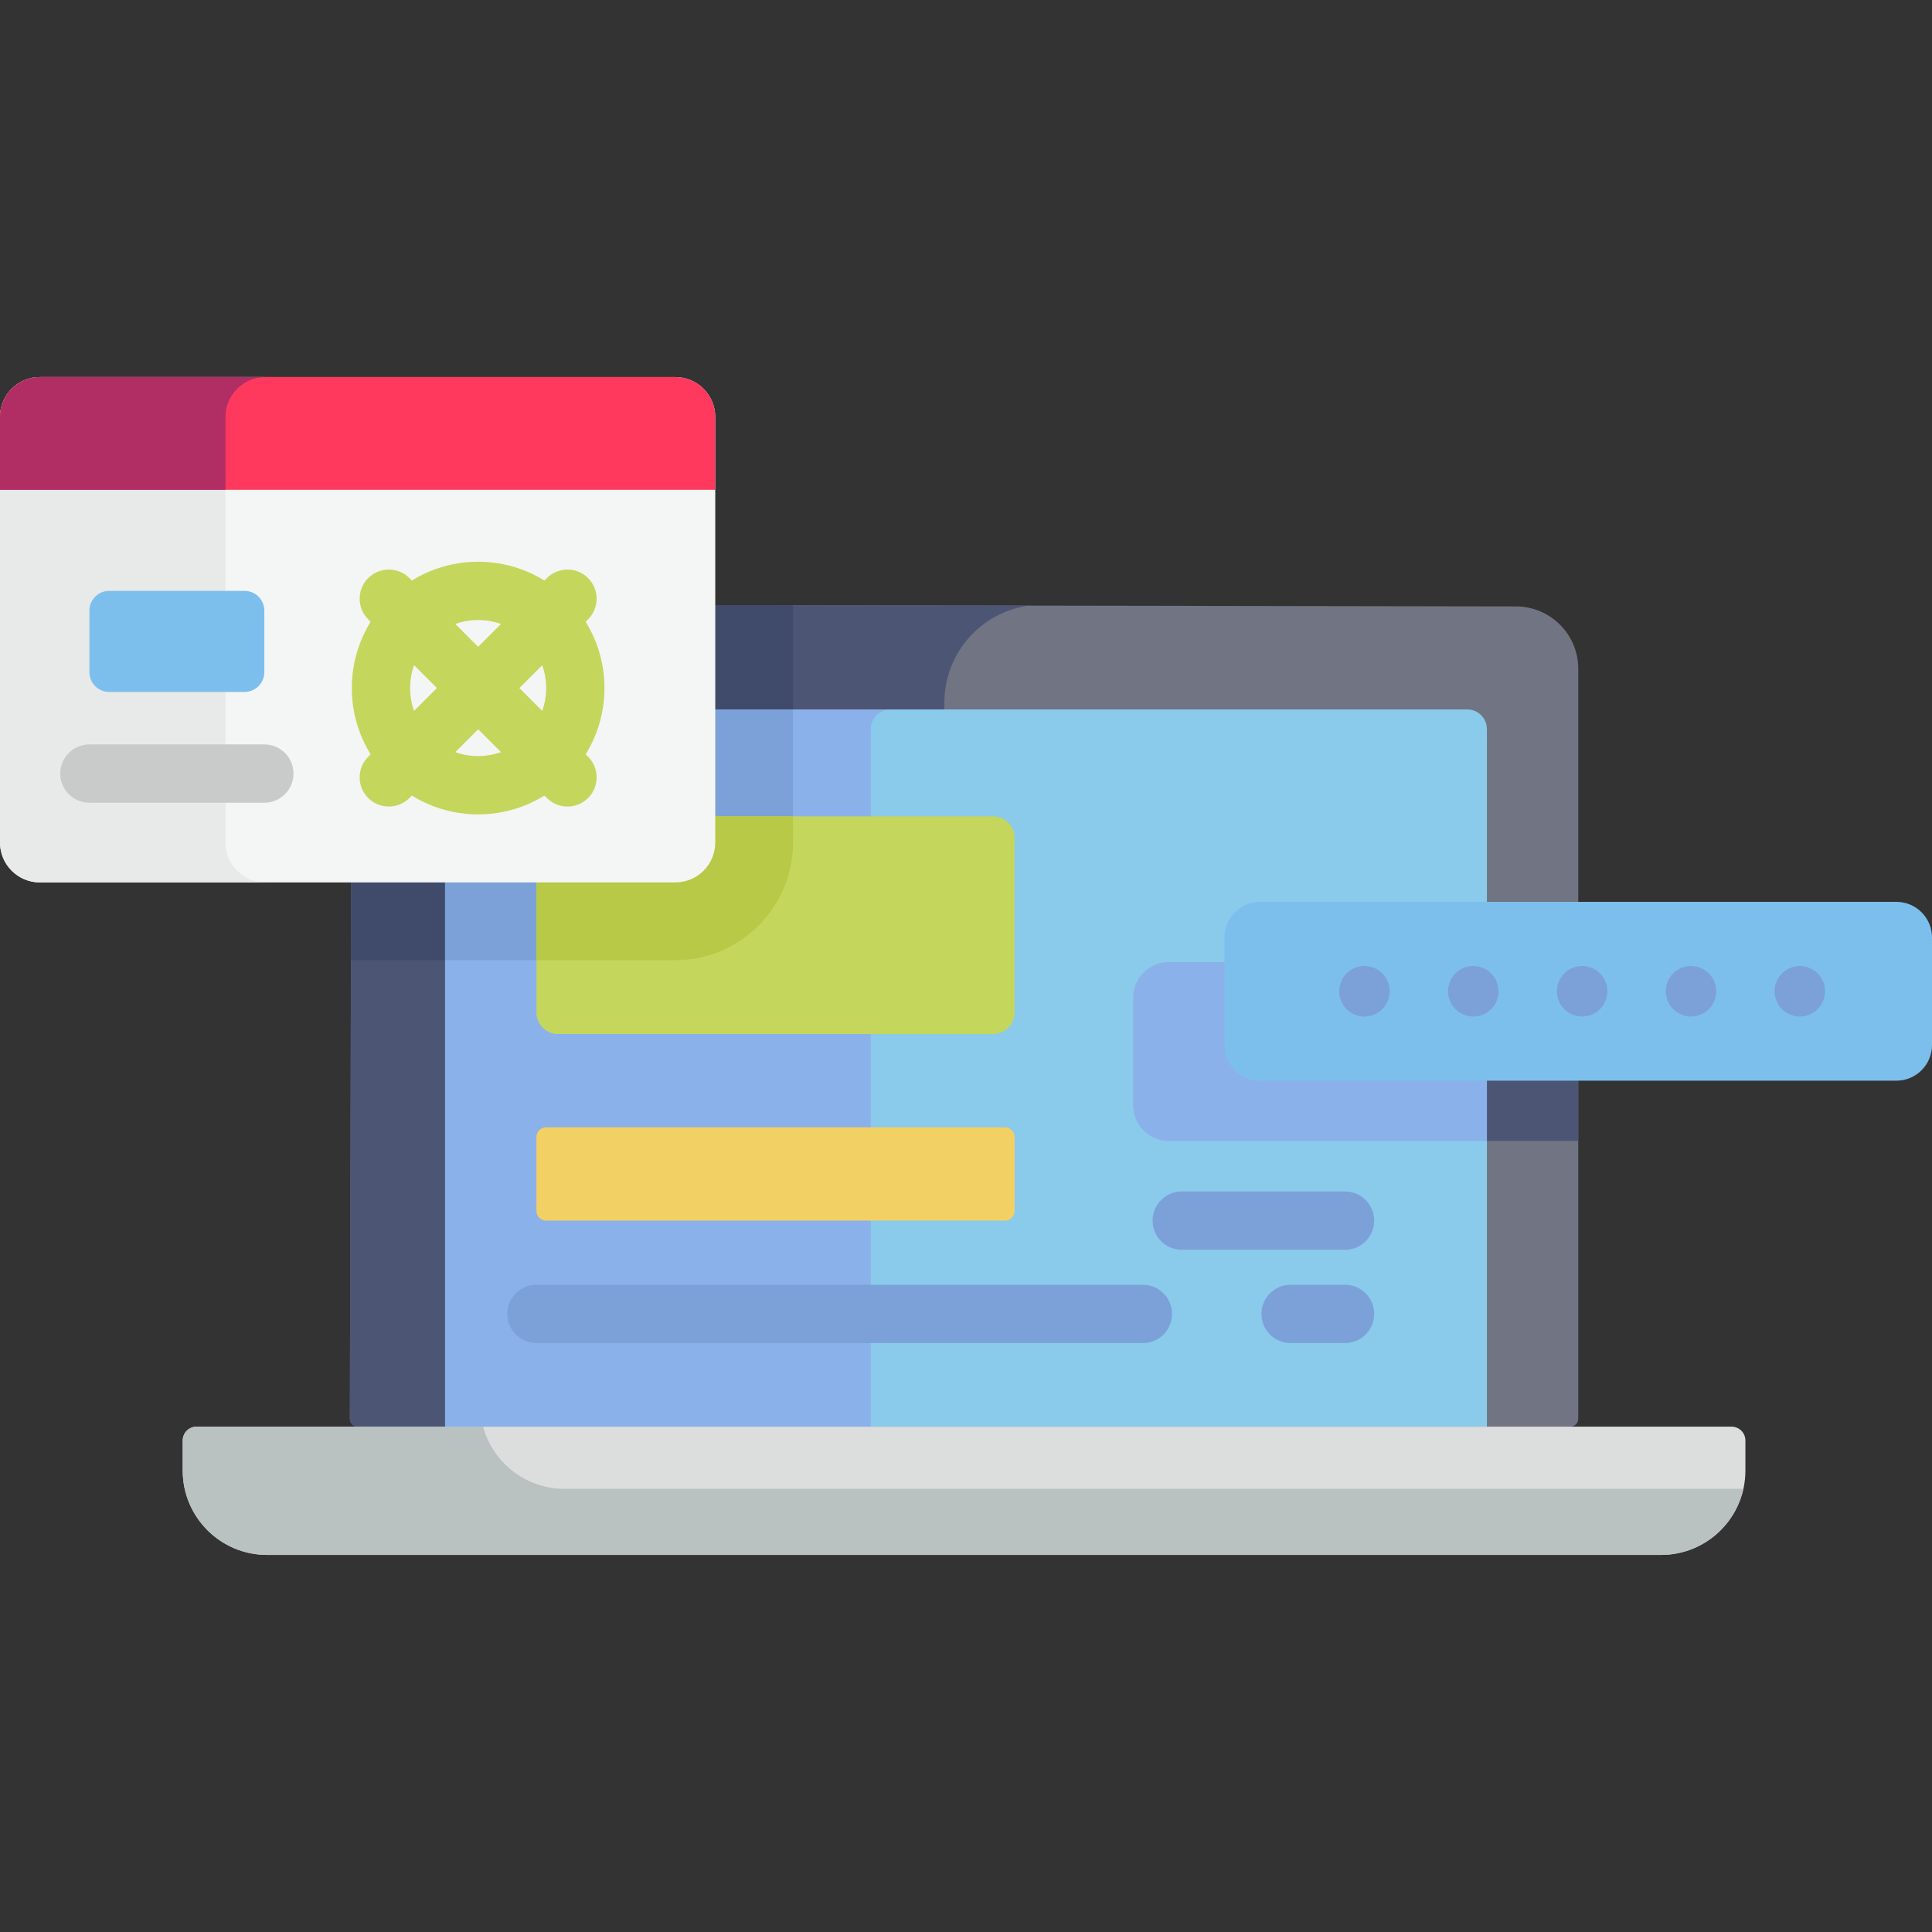 <?xml version="1.0" encoding="iso-8859-1"?>
<!-- Generator: Adobe Illustrator 19.0.0, SVG Export Plug-In . SVG Version: 6.00 Build 0)  -->
<svg version="1.1" id="Capa_1" xmlns="http://www.w3.org/2000/svg" xmlns:xlink="http://www.w3.org/1999/xlink" x="0px" y="0px"
	 viewBox="0 0 512 512" style="enable-background:new 0 0 512 512;" xml:space="preserve">
<rect x="0" y="0" width="512" height="512" fill="#333333" stroke="none"/>
<path style="fill:#717483;" d="M418.254,177.232c0-9.127-7.397-16.524-16.524-16.524l-308.498-0.515l-0.515,215.782
	c0,1.164,0.937,2.102,2.102,2.102h321.334c1.164,0,2.102-0.937,2.102-2.102L418.254,177.232L418.254,177.232z"/>
<g>
	<path style="fill:#4C5574;" d="M418.254,254.97H309.745c-5.223,0-9.447,4.224-9.447,9.447v28.495c0,5.223,4.224,9.447,9.447,9.447
		h108.509V254.97z"/>
	<path style="fill:#4C5574;" d="M249.819,375.975l0.453-189.853c0.031-13.079,9.736-23.871,22.327-25.63l-179.368-0.299
		l-0.515,215.782c0,1.164,0.937,2.102,2.102,2.102H251.92C250.756,378.076,249.819,377.139,249.819,375.975z"/>
</g>
<path style="fill:#404B6C;" d="M93.007,254.455h85.967c17.195,0,31.184-13.989,31.184-31.184v-62.882l-116.926-0.196L93.007,254.455
	z"/>
<path style="fill:#8ACAEB;" d="M388.847,188.008H123.153c-2.87,0-5.197,2.327-5.197,5.197v184.871h276.089V193.205
	C394.044,190.335,391.717,188.008,388.847,188.008z"/>
<g>
	<path style="fill:#8BB1EA;" d="M394.044,254.97h-84.3c-5.223,0-9.447,4.224-9.447,9.447v28.495c0,5.223,4.224,9.447,9.447,9.447
		h84.3V254.97z"/>
	<path style="fill:#8BB1EA;" d="M235.958,188.008H123.153c-2.87,0-5.197,2.327-5.197,5.197v184.871h112.805V193.205
		C230.761,190.335,233.088,188.008,235.958,188.008z"/>
</g>
<path style="fill:#7CA1D8;" d="M123.153,188.008c-2.87,0-5.197,2.327-5.197,5.197v61.249h61.018
	c17.195,0,31.184-13.989,31.184-31.184v-35.263H123.153z"/>
<path style="fill:#C5D65C;" d="M263.16,216.338h-73.606h-47.388v17.513v34.46c0,3.163,2.555,5.717,5.718,5.717H263.16
	c3.163,0,5.717-2.555,5.717-5.717v-46.255C268.877,218.893,266.322,216.338,263.16,216.338z"/>
<path style="fill:#B7C946;" d="M189.553,216.338h-47.388v17.513v20.604h36.808c17.195,0,31.184-13.989,31.184-31.184v-6.933H189.553
	z"/>
<path style="fill:#7DBFEC;" d="M512,248.449v28.495c0,5.223-4.224,9.447-9.447,9.447H333.954c-5.223,0-9.447-4.224-9.447-9.447
	v-28.495c0-5.223,4.224-9.447,9.447-9.447h168.599C507.776,239.002,512,243.226,512,248.449z"/>
<path style="fill:#DCDDDD;" d="M462.551,381.754v7.953c0,12.352-10.013,22.365-22.365,22.365H70.784
	c-12.352,0-22.365-10.013-22.365-22.365v-7.953c0-2.031,1.646-3.678,3.678-3.678h406.777
	C460.905,378.076,462.551,379.723,462.551,381.754z"/>
<path style="fill:#B9C1C1;" d="M149.593,394.559c-10.315,0-18.994-6.986-21.578-16.483H52.096c-2.03,0-3.678,1.646-3.678,3.678
	v7.953c0,12.352,10.013,22.365,22.365,22.365h369.402c10.685,0,19.615-7.496,21.832-17.513H149.593z"/>
<path style="fill:#F4F5F5;" d="M189.553,110.508v112.764c0,5.841-4.739,10.58-10.58,10.58H10.58c-5.841,0-10.58-4.739-10.58-10.58
	V110.508c0-5.841,4.739-10.58,10.58-10.58h168.393C184.814,99.928,189.553,104.666,189.553,110.508z"/>
<path style="fill:#E8E9E9;" d="M59.75,223.271V110.508c0-5.841,4.739-10.58,10.58-10.58H10.58c-5.841,0-10.58,4.739-10.58,10.58
	v112.764c0,5.841,4.739,10.58,10.58,10.58H70.33C64.489,233.851,59.75,229.112,59.75,223.271z"/>
<path style="fill:#FF395E;" d="M178.973,99.928H10.58c-5.841,0-10.58,4.739-10.58,10.58v19.295h189.553v-19.295
	C189.553,104.666,184.814,99.928,178.973,99.928z"/>
<path style="fill:#B12E65;" d="M59.75,110.508c0-5.841,4.739-10.58,10.58-10.58H10.58c-5.841,0-10.58,4.739-10.58,10.58v19.295
	h59.75V110.508z"/>
<g>
	<path style="fill:#C5D65C;" d="M126.712,215.823c-18.461,0-33.481-15.02-33.481-33.481s15.02-33.481,33.481-33.481
		s33.481,15.02,33.481,33.481S145.173,215.823,126.712,215.823z M126.712,164.314c-9.94,0-18.028,8.088-18.028,18.028
		c0,9.94,8.088,18.028,18.028,18.028c9.94,0,18.028-8.088,18.028-18.028C144.74,172.402,136.652,164.314,126.712,164.314z"/>
	<path style="fill:#C5D65C;" d="M103.038,213.743c-1.977,0-3.955-0.754-5.463-2.263c-3.017-3.017-3.017-7.91,0-10.926l47.349-47.349
		c3.017-3.017,7.91-3.017,10.926,0c3.017,3.017,3.017,7.91,0,10.926l-47.349,47.349
		C106.993,212.989,105.015,213.743,103.038,213.743z"/>
	<path style="fill:#C5D65C;" d="M150.387,213.743c-1.977,0-3.955-0.754-5.463-2.263L97.575,164.13c-3.017-3.017-3.017-7.91,0-10.926
		c3.017-3.017,7.91-3.017,10.926,0l47.349,47.349c3.017,3.017,3.017,7.91,0,10.926C154.342,212.989,152.364,213.743,150.387,213.743
		z"/>
</g>
<path style="fill:#7DBFEC;" d="M70.052,161.831v16.297c0,2.895-2.349,5.244-5.244,5.244H28.938c-2.895,0-5.244-2.349-5.244-5.244
	v-16.297c0-2.895,2.349-5.244,5.244-5.244h35.871C67.703,156.588,70.052,158.936,70.052,161.831z"/>
<path style="fill:#C9CACA;" d="M70.052,212.732H23.694c-4.267,0-7.726-3.459-7.726-7.726s3.459-7.726,7.726-7.726h46.358
	c4.267,0,7.726,3.459,7.726,7.726S74.319,212.732,70.052,212.732z"/>
<path style="fill:#F3D064;" d="M268.877,301.318v19.594c0,1.422-1.143,2.565-2.565,2.565H144.73c-1.422,0-2.565-1.143-2.565-2.565
	v-19.594c0-1.422,1.144-2.565,2.565-2.565h121.582C267.734,298.753,268.877,299.896,268.877,301.318z"/>
<g>
	<path style="fill:#7CA1D8;" d="M302.873,355.928H142.165c-4.267,0-7.726-3.459-7.726-7.726c0-4.267,3.459-7.726,7.726-7.726
		h160.708c4.267,0,7.726,3.459,7.726,7.726C310.6,352.468,307.14,355.928,302.873,355.928z"/>
	<path style="fill:#7CA1D8;" d="M356.443,355.928H342.02c-4.267,0-7.726-3.459-7.726-7.726c0-4.267,3.459-7.726,7.726-7.726h14.423
		c4.267,0,7.726,3.459,7.726,7.726C364.169,352.468,360.71,355.928,356.443,355.928z"/>
	<path style="fill:#7CA1D8;" d="M356.443,331.203h-43.268c-4.267,0-7.726-3.459-7.726-7.726c0-4.267,3.459-7.726,7.726-7.726h43.268
		c4.267,0,7.726,3.459,7.726,7.726C364.169,327.744,360.71,331.203,356.443,331.203z"/>
	<circle style="fill:#7CA1D8;" cx="361.594" cy="262.696" r="6.696"/>
	<circle style="fill:#7CA1D8;" cx="390.439" cy="262.696" r="6.696"/>
	<circle style="fill:#7CA1D8;" cx="419.284" cy="262.696" r="6.696"/>
	<circle style="fill:#7CA1D8;" cx="448.129" cy="262.696" r="6.696"/>
	<circle style="fill:#7CA1D8;" cx="476.974" cy="262.696" r="6.696"/>
</g>
<g>
</g>
<g>
</g>
<g>
</g>
<g>
</g>
<g>
</g>
<g>
</g>
<g>
</g>
<g>
</g>
<g>
</g>
<g>
</g>
<g>
</g>
<g>
</g>
<g>
</g>
<g>
</g>
<g>
</g>
</svg>
